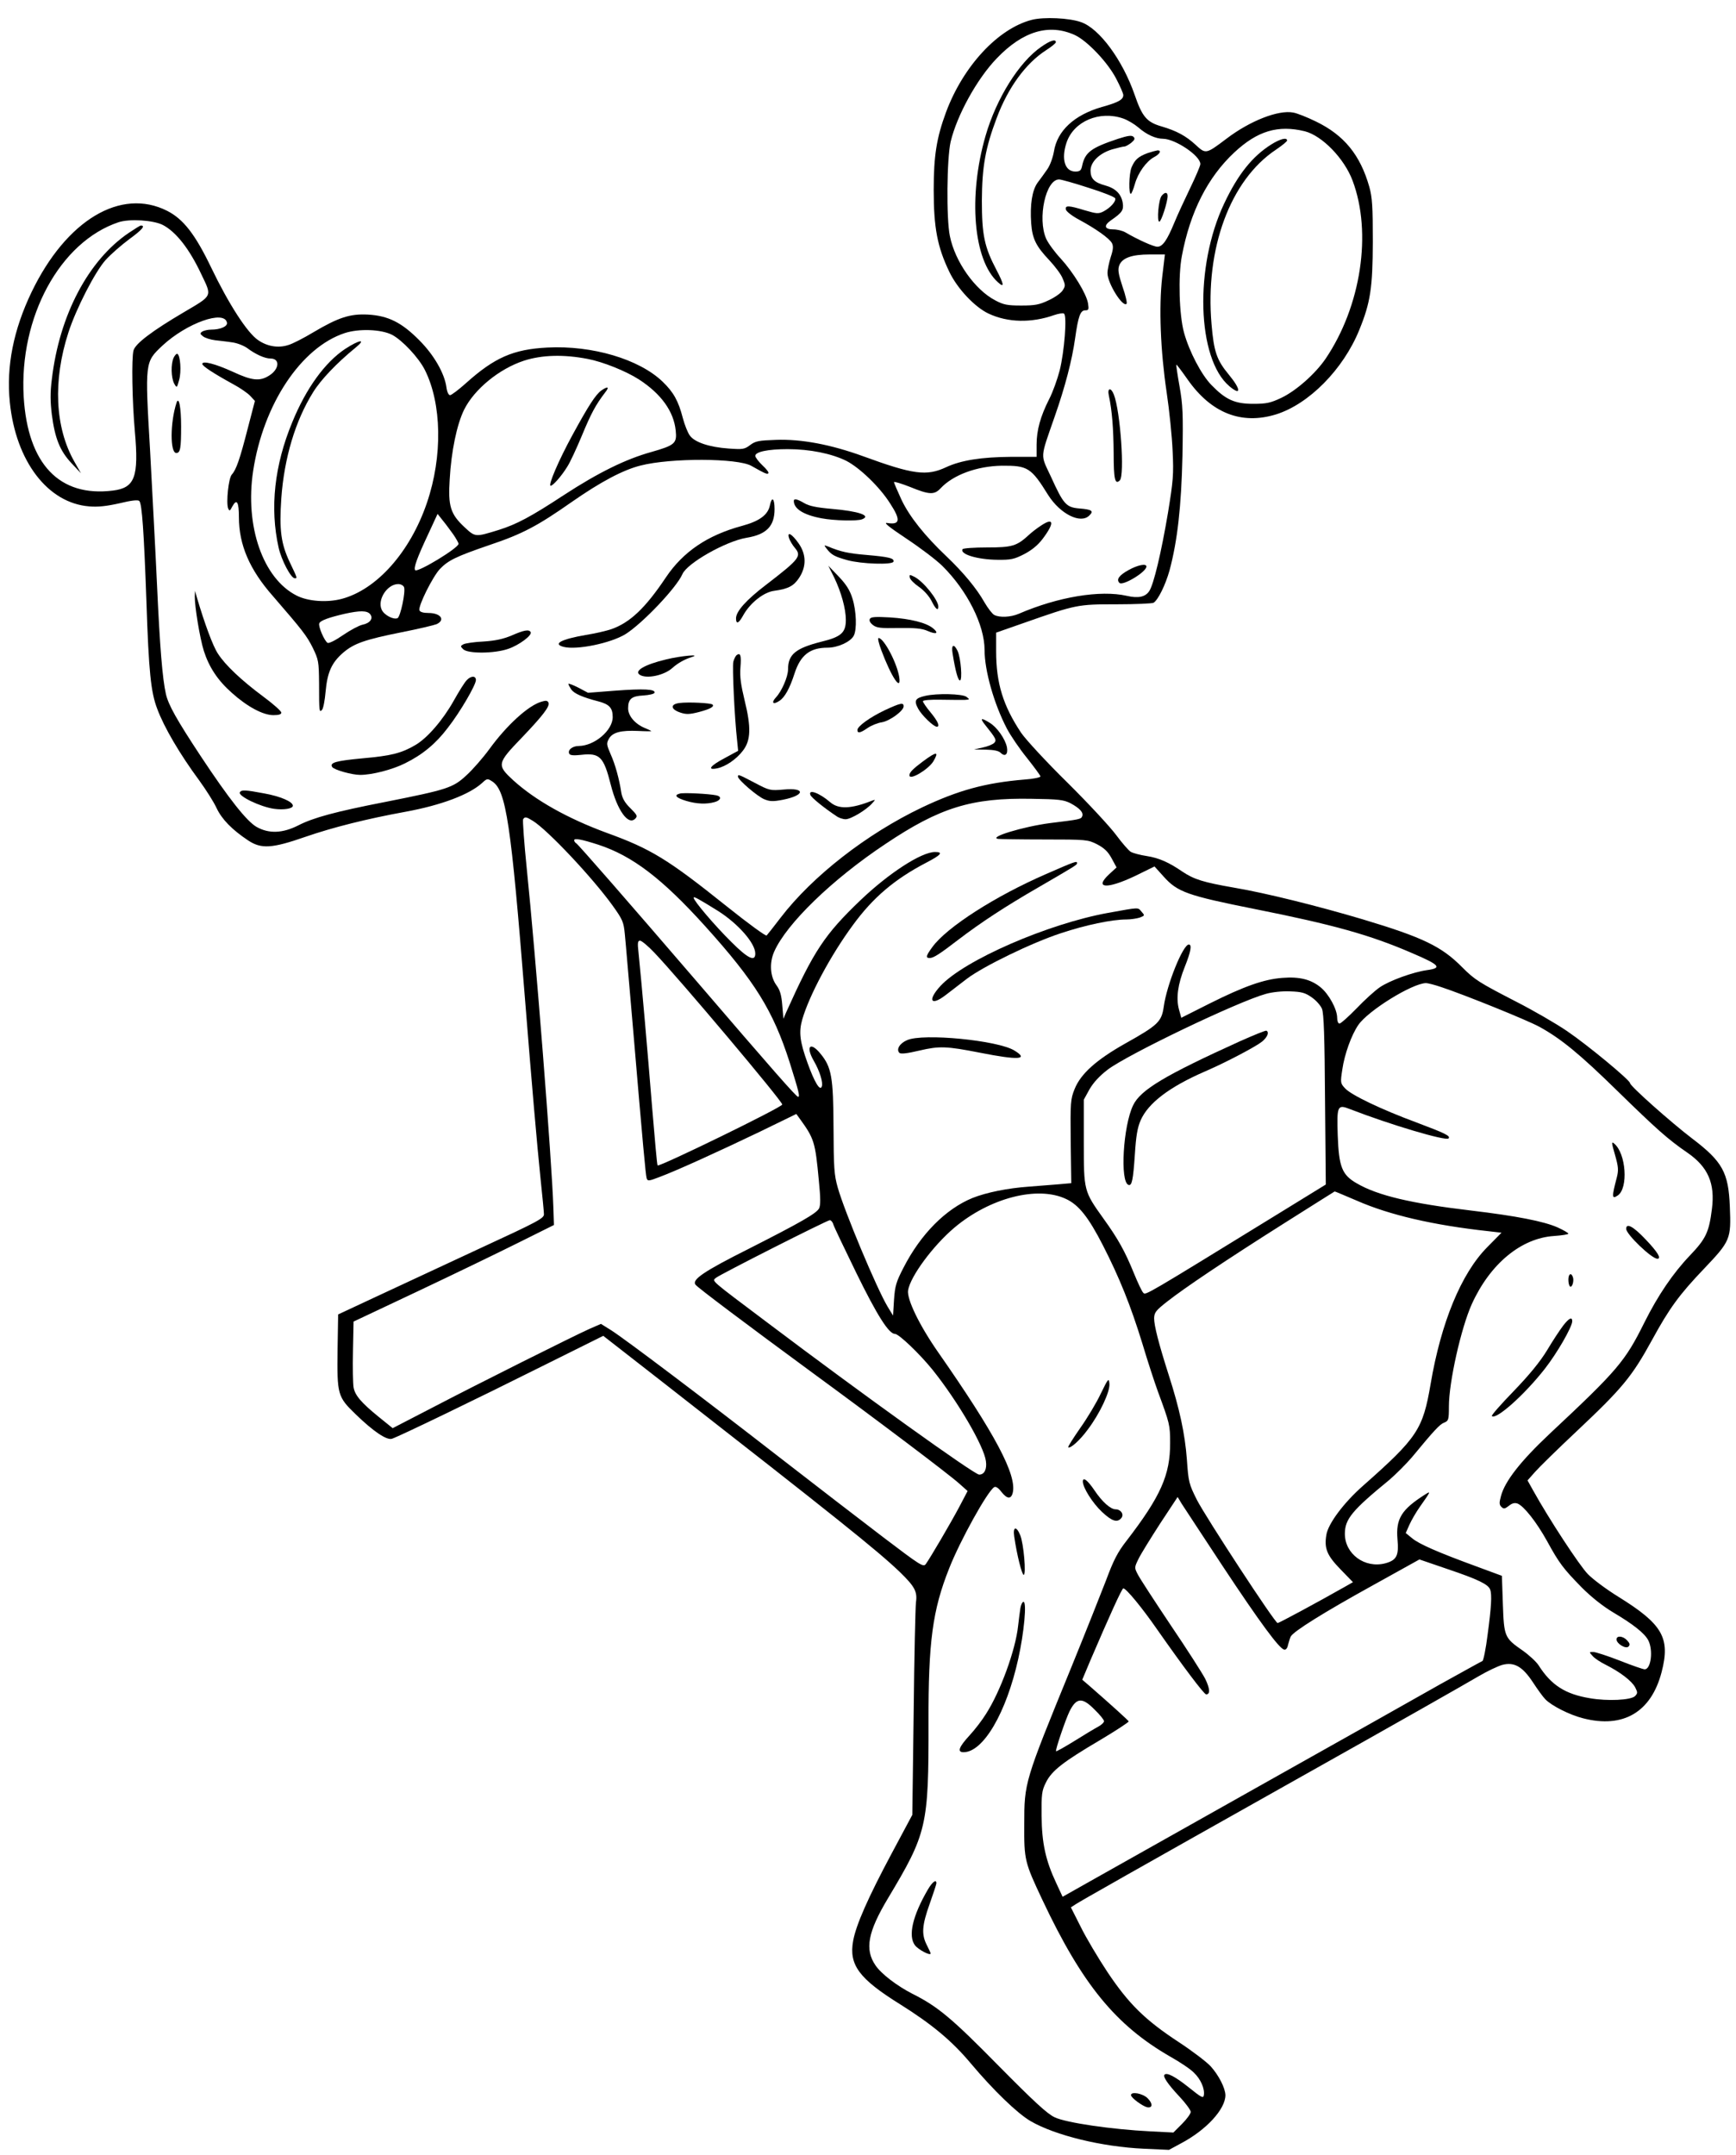 <?xml version="1.0" standalone="no"?>
<!DOCTYPE svg PUBLIC "-//W3C//DTD SVG 20010904//EN"
 "http://www.w3.org/TR/2001/REC-SVG-20010904/DTD/svg10.dtd">
<svg version="1.0" xmlns="http://www.w3.org/2000/svg"
 width="901pt" height="1118pt" viewBox="0 0 901 1118"
 preserveAspectRatio="xMidYMid meet">

<g transform="translate(0,1118) scale(0.1,-0.1)"
fill="#000000" stroke="none">
<path d="M5355 11077 c-175 -45 -356 -240 -445 -479 -49 -133 -64 -225 -64
-403 0 -197 19 -296 81 -425 42 -88 133 -184 204 -217 100 -47 222 -49 339 -8
23 8 47 12 52 8 17 -10 2 -198 -22 -294 -12 -46 -36 -114 -55 -150 -45 -89
-65 -161 -65 -236 l0 -63 -132 0 c-155 -1 -261 -18 -338 -54 -101 -47 -170
-38 -430 57 -168 61 -321 90 -453 85 -89 -3 -106 -6 -134 -27 -29 -22 -38 -23
-110 -18 -102 7 -179 33 -203 68 -11 15 -27 56 -36 90 -23 89 -48 134 -105
189 -122 117 -365 189 -598 177 -177 -9 -275 -52 -424 -186 -37 -33 -74 -61
-81 -61 -8 0 -16 17 -19 41 -10 72 -64 167 -141 244 -91 92 -161 127 -266 133
-93 5 -154 -15 -284 -92 -50 -30 -108 -60 -130 -66 -52 -17 -110 -7 -157 26
-56 38 -152 187 -242 374 -84 175 -145 253 -229 296 -241 122 -524 -48 -704
-421 -94 -196 -132 -385 -113 -572 31 -306 197 -523 412 -540 45 -4 90 1 157
16 62 15 96 19 103 12 14 -14 24 -159 37 -521 12 -365 23 -471 56 -557 35 -95
117 -235 219 -373 34 -47 75 -111 89 -142 28 -59 80 -112 164 -168 68 -45 123
-42 298 19 142 49 317 93 520 130 185 34 330 89 396 149 26 24 28 24 53 8 72
-47 97 -215 170 -1131 35 -440 62 -751 81 -935 9 -85 17 -166 17 -178 2 -22
-28 -38 -338 -181 -187 -87 -428 -199 -535 -249 l-195 -91 -3 -181 c-3 -236 0
-246 94 -337 94 -91 161 -135 188 -127 35 11 441 207 779 376 l318 158 317
-247 c902 -704 1101 -863 1221 -977 78 -76 93 -102 85 -158 -3 -24 -9 -281
-12 -573 l-7 -530 -107 -200 c-123 -230 -185 -371 -200 -453 -23 -125 30 -197
244 -330 166 -104 270 -191 367 -307 117 -139 240 -258 310 -299 128 -74 369
-133 587 -143 l131 -6 61 33 c133 70 232 178 232 251 -1 37 -34 102 -76 149
-21 23 -96 80 -166 126 -177 116 -260 199 -370 363 -49 74 -112 180 -139 235
l-51 101 23 15 c20 14 308 177 1144 647 549 308 867 489 949 537 44 26 99 52
123 59 62 16 105 -8 160 -92 23 -35 51 -74 63 -86 31 -33 125 -81 196 -99 209
-54 354 32 408 240 46 177 5 248 -224 390 -60 37 -132 90 -159 118 -44 45
-203 288 -284 434 l-29 52 39 44 c21 24 118 119 216 211 237 223 287 283 392
475 89 163 141 234 267 366 139 146 143 155 136 324 -7 178 -38 234 -196 354
-109 83 -322 272 -322 287 0 15 -218 196 -327 270 -57 39 -175 107 -261 151
-198 102 -218 115 -284 181 -106 107 -203 154 -513 247 -232 69 -504 137 -670
165 -161 28 -208 43 -268 83 -70 48 -121 71 -185 81 -34 5 -70 15 -82 21 -11
6 -46 46 -77 88 -31 42 -145 165 -253 272 -109 107 -216 223 -240 258 -94 141
-130 258 -130 423 l0 97 143 50 c273 96 280 97 482 97 99 0 186 4 192 8 24 15
62 93 83 168 41 153 61 330 67 594 4 218 2 264 -15 360 -11 61 -18 111 -17
113 2 2 28 -33 59 -77 122 -174 279 -236 458 -181 171 53 350 234 433 439 58
142 69 218 70 456 0 183 -3 231 -18 285 -47 166 -131 269 -278 340 -45 22 -98
43 -117 46 -77 15 -225 -43 -347 -136 -106 -80 -107 -80 -159 -32 -51 47 -99
73 -177 96 -77 22 -101 50 -140 164 -63 181 -183 344 -278 377 -61 22 -193 28
-256 12z m224 -79 c64 -30 170 -141 214 -226 20 -38 37 -77 37 -85 0 -24 -25
-38 -111 -62 -143 -41 -232 -123 -249 -231 -6 -33 -20 -72 -35 -93 -14 -20
-36 -51 -50 -69 -28 -39 -40 -114 -33 -211 6 -80 25 -118 94 -191 29 -31 61
-73 69 -94 15 -35 15 -40 0 -63 -9 -14 -42 -37 -73 -51 -48 -23 -71 -27 -142
-27 -72 0 -92 4 -135 27 -105 55 -208 200 -235 333 -19 90 -16 403 4 490 33
137 136 325 239 432 136 142 272 182 406 121z m251 -433 c23 -8 58 -29 78 -46
42 -37 90 -59 129 -59 63 -1 193 -88 193 -131 0 -9 -24 -65 -53 -125 -29 -60
-66 -140 -82 -179 -38 -92 -61 -125 -88 -125 -20 0 -100 36 -167 75 -14 8 -42
15 -62 15 -46 0 -51 20 -12 47 58 40 67 53 61 91 -8 46 -37 75 -91 90 -56 15
-76 35 -76 77 0 45 46 90 112 110 29 8 57 15 64 15 6 0 22 9 35 19 18 15 21
22 12 31 -9 9 -27 7 -80 -10 -141 -47 -172 -70 -187 -142 -5 -23 -12 -28 -35
-28 -54 0 -74 64 -46 149 37 112 172 169 295 126z m942 -66 c90 -23 205 -141
248 -256 102 -271 44 -652 -140 -924 -54 -79 -154 -167 -230 -203 -55 -26 -77
-31 -145 -31 -96 0 -143 21 -217 97 -53 54 -116 175 -143 273 -25 92 -31 292
-11 397 43 229 134 408 272 537 120 112 227 144 366 110z m-1123 -293 c74 -23
137 -48 139 -55 5 -16 -25 -49 -61 -68 -26 -13 -35 -12 -97 6 -84 26 -103 26
-98 4 2 -10 33 -34 69 -53 87 -47 156 -96 170 -121 8 -16 7 -33 -6 -72 -9 -29
-17 -66 -17 -84 0 -52 79 -179 99 -159 4 3 -5 44 -21 89 -22 67 -25 88 -17
110 15 39 65 57 159 57 l78 0 -14 -117 c-18 -157 -9 -383 23 -598 14 -93 28
-231 31 -305 6 -121 3 -154 -24 -320 -35 -207 -74 -371 -97 -406 -20 -31 -57
-39 -117 -25 -137 31 -356 -5 -560 -93 -42 -18 -100 -21 -128 -6 -10 5 -33 35
-51 66 -40 71 -109 154 -195 236 -115 109 -193 207 -235 295 -21 46 -39 87
-39 92 0 4 37 -7 83 -25 100 -41 126 -42 158 -8 66 71 190 116 319 118 134 1
152 -10 240 -152 63 -99 169 -152 214 -106 24 23 13 31 -51 36 -70 6 -83 21
-149 166 -55 118 -57 89 20 311 54 154 90 292 106 406 16 113 27 145 52 145
18 0 20 4 15 36 -8 50 -77 162 -142 233 -30 32 -64 78 -75 102 -47 105 -2 311
68 308 9 0 78 -19 151 -43z m-4804 -193 c69 -36 138 -124 200 -256 56 -117 60
-108 -91 -197 -163 -96 -251 -162 -261 -198 -11 -39 -7 -264 7 -421 21 -236 0
-292 -114 -306 -278 -35 -442 138 -463 486 -24 414 188 804 492 906 58 19 180
11 230 -14z m333 -507 c4 -19 -34 -36 -81 -36 -18 0 -39 -5 -47 -10 -13 -9
-13 -12 4 -25 10 -8 38 -17 62 -20 24 -3 64 -7 88 -11 25 -3 59 -16 78 -29 45
-34 93 -55 122 -55 51 0 46 -56 -8 -89 -48 -30 -88 -26 -187 20 -92 42 -159
59 -159 41 0 -11 58 -49 160 -105 36 -19 76 -47 89 -61 l24 -26 -37 -142 c-41
-160 -60 -215 -83 -240 -17 -19 -30 -145 -19 -175 7 -16 9 -15 22 10 23 42 34
23 34 -56 0 -143 55 -272 177 -410 154 -178 175 -205 206 -267 30 -62 32 -71
33 -185 0 -149 1 -152 15 -138 7 7 15 50 19 96 9 100 32 150 91 201 56 48 113
68 303 106 87 17 170 37 182 42 47 22 21 58 -42 58 -27 0 -44 5 -47 14 -8 21
69 175 106 214 43 45 84 65 256 124 173 58 250 99 430 225 148 103 264 165
356 188 156 40 504 39 575 -2 71 -40 82 -45 88 -38 4 3 -10 22 -31 41 -20 19
-37 42 -37 49 0 21 65 35 168 35 116 0 228 -23 305 -61 69 -36 172 -134 227
-221 56 -86 52 -112 -16 -101 -20 3 10 -21 100 -81 71 -47 156 -111 188 -143
128 -127 218 -305 218 -435 0 -107 49 -280 116 -408 19 -36 65 -104 104 -152
38 -48 70 -91 70 -96 0 -5 -37 -13 -82 -16 -205 -17 -345 -56 -533 -145 -287
-137 -568 -356 -733 -571 -36 -47 -69 -89 -73 -93 -4 -5 -97 63 -207 151 -305
244 -393 298 -622 381 -204 75 -371 169 -485 272 -88 81 -86 88 45 224 106
111 144 160 137 179 -5 12 -13 13 -36 6 -68 -19 -181 -122 -271 -246 -33 -45
-86 -106 -119 -136 -70 -65 -98 -74 -420 -138 -262 -51 -375 -82 -453 -122
-81 -41 -152 -44 -216 -8 -51 29 -143 145 -290 367 -126 191 -168 266 -181
323 -18 81 -31 240 -46 565 -8 176 -25 490 -36 698 -27 462 -27 458 64 544
126 117 322 187 335 119z m857 -63 c53 -28 137 -117 170 -182 88 -175 93 -448
11 -689 -87 -256 -261 -451 -443 -499 -76 -20 -174 -13 -233 17 -175 88 -270
360 -226 648 53 345 248 639 475 714 74 24 189 20 246 -9z m1015 -125 c79 -15
199 -63 267 -107 114 -74 180 -165 190 -265 7 -66 -4 -76 -127 -111 -133 -37
-275 -107 -453 -223 -172 -113 -246 -152 -338 -181 -123 -38 -122 -38 -178 14
-73 68 -86 109 -77 248 8 145 37 285 75 362 53 106 182 212 311 254 93 30 206
33 330 9z m-697 -911 c15 -22 27 -44 27 -48 0 -22 -212 -150 -225 -137 -10 10
10 65 67 186 l49 106 27 -34 c15 -18 39 -51 55 -73z m-256 -273 c9 -24 -19
-155 -34 -161 -22 -9 -70 17 -82 44 -24 52 29 133 86 133 13 0 26 -7 30 -16z
m-176 -140 c18 -22 0 -47 -40 -55 -18 -4 -63 -28 -101 -54 -39 -27 -73 -44
-80 -40 -17 11 -49 86 -43 101 5 15 51 31 133 50 78 17 115 17 131 -2z m3635
-981 c48 -26 68 -48 61 -67 -6 -16 -12 -17 -167 -36 -138 -18 -324 -74 -269
-82 7 -1 115 -3 239 -3 220 0 226 -1 274 -25 36 -19 56 -37 75 -72 l26 -48
-38 -35 c-81 -75 -12 -79 135 -9 l100 49 47 -52 c72 -81 124 -99 474 -169 407
-81 598 -134 817 -229 143 -61 157 -77 75 -88 -71 -10 -193 -54 -244 -89 -25
-17 -80 -67 -121 -110 -42 -43 -81 -78 -88 -78 -7 0 -12 13 -12 30 0 44 -43
123 -86 158 -50 41 -109 56 -198 49 -95 -7 -198 -43 -378 -133 l-147 -74 -12
43 c-16 59 -6 131 30 221 32 80 38 116 21 116 -30 0 -114 -207 -130 -322 -11
-78 -29 -96 -199 -191 -151 -85 -231 -157 -263 -235 -22 -54 -23 -69 -21 -274
l3 -216 -68 -6 c-37 -3 -105 -8 -152 -12 -111 -8 -220 -30 -293 -59 -139 -57
-268 -187 -357 -360 -39 -75 -45 -96 -50 -168 l-5 -82 -28 46 c-57 95 -224
494 -259 618 -19 67 -21 103 -22 311 -1 262 -10 314 -68 384 -53 65 -78 38
-34 -38 31 -54 49 -113 41 -133 -9 -25 -38 23 -74 123 -40 111 -46 160 -27
226 36 124 147 332 262 488 105 144 217 239 382 325 77 40 89 55 45 55 -71 0
-239 -109 -387 -250 -187 -179 -242 -263 -385 -580 l-15 -35 -6 70 c-4 52 -12
79 -29 102 -34 45 -39 117 -13 176 64 145 301 375 578 559 282 189 447 240
759 234 140 -2 165 -5 201 -23z m-2791 -91 c77 -47 313 -298 416 -442 51 -71
56 -84 62 -147 4 -37 22 -255 42 -483 53 -625 66 -763 71 -782 5 -16 10 -16
67 6 91 34 306 132 521 235 l189 92 16 -22 c77 -106 82 -121 101 -325 9 -90 9
-127 1 -143 -14 -26 -94 -72 -366 -210 -233 -117 -296 -160 -275 -186 14 -17
252 -196 606 -456 339 -248 710 -528 762 -575 l44 -39 -42 -80 c-45 -85 -152
-267 -175 -299 -13 -17 -27 -8 -222 140 -114 87 -359 275 -543 418 -390 303
-793 607 -868 655 l-53 33 -62 -27 c-84 -38 -565 -278 -816 -409 l-203 -105
-73 59 c-91 74 -123 112 -130 153 -3 18 -5 102 -3 187 l3 154 335 158 c184 87
418 200 520 251 l185 92 -3 90 c-8 247 -92 1310 -138 1758 -14 136 -22 252
-19 257 9 14 16 13 50 -8z m340 -124 c177 -58 331 -175 555 -423 258 -286 352
-437 438 -705 48 -153 55 -180 44 -180 -9 0 -134 142 -527 600 -357 415 -611
706 -624 715 -6 3 -11 11 -11 16 0 12 38 5 125 -23z m622 -344 c104 -66 193
-167 193 -221 0 -44 -38 -26 -124 60 -86 85 -196 214 -196 230 0 8 24 -5 127
-69z m-331 -216 c130 -136 664 -770 664 -788 0 -14 -638 -325 -647 -316 -3 2
-15 141 -29 308 -22 273 -53 629 -70 796 -6 51 -4 62 8 62 8 0 42 -28 74 -62z
m4085 -179 c118 -39 443 -170 509 -206 111 -61 208 -140 405 -333 202 -197
262 -251 363 -320 107 -74 144 -159 127 -292 -15 -120 -31 -154 -114 -241 -88
-92 -166 -207 -236 -347 -101 -203 -138 -247 -492 -578 -149 -140 -233 -246
-253 -324 -9 -33 -9 -44 2 -55 12 -12 18 -11 39 5 17 14 30 17 45 12 33 -13
98 -95 153 -194 64 -117 85 -144 181 -242 51 -51 111 -98 163 -129 103 -61
163 -108 182 -145 26 -51 14 -150 -19 -150 -8 0 -66 20 -129 45 -64 25 -126
45 -138 45 -22 0 -22 0 -3 -21 10 -12 42 -33 69 -46 75 -38 135 -84 152 -117
13 -26 13 -30 -1 -45 -22 -21 -142 -27 -234 -11 -128 21 -201 68 -266 170 -12
19 -50 54 -84 78 -94 65 -96 72 -102 242 l-5 145 -130 48 c-205 75 -300 117
-336 147 l-33 27 19 43 c11 24 35 66 55 94 57 81 58 83 25 62 -121 -77 -151
-125 -142 -231 8 -85 -4 -109 -63 -125 -106 -28 -210 48 -210 153 0 76 37 121
230 279 35 30 88 83 118 118 115 139 145 172 168 180 22 9 24 15 24 84 0 126
63 407 119 531 95 209 256 342 427 353 41 3 74 8 74 12 0 4 -26 19 -57 33 -71
31 -212 59 -448 87 -312 37 -485 78 -593 141 -77 44 -93 85 -99 248 -5 155 -2
163 64 137 209 -81 496 -166 511 -152 12 13 -18 27 -164 82 -184 68 -341 143
-373 178 -24 26 -25 29 -14 99 11 77 47 178 83 230 51 74 278 215 351 217 9 0
45 -9 80 -21z m-673 -53 c22 -15 46 -42 53 -59 10 -24 14 -147 16 -472 l4
-440 -252 -155 c-685 -421 -683 -420 -695 -407 -7 6 -29 53 -49 102 -46 113
-82 178 -157 282 -103 144 -103 144 -103 398 l0 220 29 53 c21 36 51 69 95
103 108 81 676 353 821 393 31 9 85 15 126 13 59 -2 78 -7 112 -31z m237
-1056 c167 -73 394 -126 679 -157 l69 -8 -75 -76 c-135 -137 -239 -391 -293
-709 -40 -235 -68 -278 -351 -528 -100 -88 -181 -197 -190 -254 -12 -71 3
-107 73 -179 l65 -67 -44 -25 c-150 -85 -340 -187 -347 -187 -14 0 -371 546
-419 639 -41 82 -44 92 -52 210 -10 133 -38 263 -94 437 -53 166 -76 257 -76
295 1 30 8 40 68 87 92 72 297 210 607 406 143 90 261 165 262 165 1 1 54 -22
118 -49z m-1512 10 c66 -31 116 -94 191 -240 86 -168 144 -312 205 -510 27
-91 64 -203 81 -250 61 -165 63 -173 63 -265 1 -166 -49 -278 -226 -508 -47
-60 -68 -102 -106 -204 -27 -70 -108 -274 -181 -453 -243 -594 -244 -596 -244
-815 -1 -184 2 -196 94 -391 207 -439 381 -651 665 -814 50 -28 105 -65 122
-83 34 -32 57 -83 51 -117 -3 -17 -13 -11 -78 41 -70 56 -114 79 -126 66 -10
-9 17 -49 77 -113 33 -35 59 -71 59 -80 0 -9 -20 -37 -45 -62 l-45 -45 -118 6
c-203 10 -440 45 -498 73 -39 18 -108 82 -292 268 -242 246 -315 307 -447 373
-80 41 -161 103 -191 147 -57 83 -40 173 64 347 203 339 212 374 211 914 -1
418 21 582 107 798 56 143 199 401 234 422 8 5 22 -4 37 -24 29 -37 50 -40 59
-6 23 92 -91 306 -387 730 -97 139 -163 275 -156 321 12 73 130 232 240 325
184 155 432 219 580 149z m-1208 -132 c4 -13 58 -126 120 -253 107 -218 168
-315 200 -315 20 0 127 -102 195 -186 130 -162 267 -396 277 -474 6 -42 -8
-70 -35 -70 -25 0 -608 418 -1097 787 -306 230 -290 216 -269 234 22 18 575
298 591 299 6 0 15 -10 18 -22z m2021 -1773 c194 -293 293 -427 319 -433 9 -2
17 8 20 25 4 15 10 35 14 43 14 27 175 127 423 264 l245 136 149 -51 c154 -52
208 -78 218 -105 10 -26 6 -92 -13 -233 -9 -74 -22 -136 -27 -138 -6 -2 -104
-57 -220 -121 -115 -65 -528 -298 -919 -517 -390 -219 -784 -441 -875 -492
l-165 -93 -33 71 c-55 117 -75 207 -76 349 -1 112 1 130 22 172 30 62 90 108
280 220 84 50 151 94 150 98 -3 6 -90 85 -207 187 l-34 29 42 100 c99 231 164
374 171 374 15 0 98 -101 177 -215 131 -187 242 -335 253 -335 22 0 20 30 -5
81 -15 29 -95 154 -179 278 -83 124 -160 242 -170 262 -19 36 -19 37 3 82 12
25 63 107 112 183 l91 138 21 -35 c12 -19 108 -164 213 -324z m-665 -744 c27
-26 49 -53 49 -60 0 -7 -14 -20 -31 -29 -17 -9 -72 -42 -123 -74 -50 -31 -93
-55 -95 -53 -5 5 49 164 70 207 36 72 66 74 130 9z"/>
<path d="M5404 10937 c-115 -79 -233 -268 -289 -462 -91 -314 -63 -645 64
-759 35 -32 33 -13 -8 65 -62 118 -75 180 -75 359 1 175 18 272 77 428 59 158
151 284 257 352 28 18 50 36 50 41 0 18 -29 9 -76 -24z"/>
<path d="M5957 10386 c-49 -18 -67 -34 -84 -74 -14 -33 -16 -145 -3 -137 4 3
13 25 20 50 16 58 60 119 100 140 30 16 40 35 18 35 -7 -1 -30 -7 -51 -14z"/>
<path d="M6029 10164 c-16 -19 -26 -134 -12 -134 10 0 43 102 43 133 0 21 -14
22 -31 1z"/>
<path d="M6597 10430 c-98 -62 -172 -155 -243 -305 -156 -328 -142 -807 27
-949 62 -52 60 -16 -3 60 -63 76 -78 119 -90 262 -34 393 97 748 335 906 31
21 57 42 57 47 0 18 -37 8 -83 -21z"/>
<path d="M5755 9128 c17 -79 24 -173 25 -300 0 -134 7 -165 32 -140 26 26 3
359 -31 445 -15 39 -35 35 -26 -5z"/>
<path d="M5404 8454 c-22 -14 -50 -36 -64 -49 -63 -58 -87 -65 -217 -65 -67 0
-124 -4 -127 -9 -16 -26 77 -54 180 -55 71 -1 88 3 139 29 40 21 71 46 96 79
63 83 59 114 -7 70z"/>
<path d="M5858 8223 c-49 -27 -66 -49 -48 -67 17 -17 140 57 140 85 0 17 -45
8 -92 -18z"/>
<path d="M670 9973 c-211 -142 -362 -427 -401 -761 -9 -69 -8 -117 0 -183 16
-123 42 -188 102 -252 l49 -52 -34 60 c-101 178 -112 420 -31 670 40 124 139
316 193 376 26 29 82 78 124 109 67 49 84 70 59 70 -4 0 -31 -17 -61 -37z"/>
<path d="M901 9324 c-15 -34 -13 -103 3 -134 14 -24 14 -24 26 20 12 43 6 125
-9 134 -4 3 -13 -6 -20 -20z"/>
<path d="M916 9090 c-33 -101 -34 -260 -1 -260 21 0 25 25 25 138 0 101 -12
159 -24 122z"/>
<path d="M3996 8559 c-10 -50 -54 -83 -148 -108 -176 -48 -302 -133 -391 -265
-107 -160 -187 -236 -284 -270 -23 -8 -82 -22 -132 -30 -129 -22 -175 -47
-115 -62 68 -17 243 19 320 66 88 55 266 242 296 312 25 57 225 170 332 188
104 17 146 60 146 149 0 56 -14 68 -24 20z"/>
<path d="M4120 8581 c0 -41 52 -73 145 -90 64 -12 184 -15 209 -5 50 19 -17
42 -157 54 -80 7 -118 15 -143 30 -38 22 -54 25 -54 11z"/>
<path d="M4095 8389 c4 -13 18 -37 31 -52 35 -42 24 -57 -149 -190 -105 -80
-156 -138 -157 -174 0 -34 14 -28 38 16 36 64 106 119 160 126 73 10 102 25
130 68 38 58 37 121 -3 178 -35 50 -61 64 -50 28z"/>
<path d="M4290 8334 c25 -33 43 -42 108 -60 73 -20 233 -25 239 -8 6 18 -24
25 -139 35 -95 8 -134 16 -203 45 -19 7 -19 6 -5 -12z"/>
<path d="M4330 8183 c36 -75 60 -161 60 -219 0 -66 -24 -88 -127 -113 -134
-34 -173 -66 -173 -144 0 -38 -33 -113 -62 -144 -27 -29 -16 -41 17 -19 28 18
54 65 79 143 31 95 80 133 171 133 53 0 119 30 136 62 17 32 14 128 -7 194
-13 42 -32 72 -71 113 l-54 56 31 -62z"/>
<path d="M4722 8184 c1 -10 23 -32 48 -49 26 -18 53 -49 65 -73 20 -41 35 -54
35 -29 0 34 -76 129 -123 154 -26 13 -28 13 -25 -3z"/>
<path d="M1011 8085 c-1 -49 26 -215 47 -282 27 -84 72 -153 146 -218 79 -71
161 -115 215 -115 28 0 41 4 41 13 0 8 -42 45 -92 82 -117 87 -199 165 -237
224 -26 39 -69 156 -109 291 l-10 35 -1 -30z"/>
<path d="M4515 7970 c-5 -9 0 -20 15 -32 19 -15 38 -18 134 -16 86 1 120 -2
150 -15 46 -20 61 -13 28 14 -36 29 -117 49 -223 56 -73 4 -98 3 -104 -7z"/>
<path d="M2655 7883 c-43 -18 -84 -27 -145 -31 -47 -2 -93 -9 -104 -14 -17 -9
-17 -11 -2 -26 24 -24 163 -23 234 2 56 19 126 71 116 87 -9 15 -35 10 -99
-18z"/>
<path d="M4574 7807 c52 -139 105 -219 93 -139 -12 74 -80 202 -107 202 -6 0
1 -28 14 -63z"/>
<path d="M4944 7790 c14 -88 28 -140 38 -140 14 0 5 116 -12 153 -19 40 -34
33 -26 -13z"/>
<path d="M3824 7782 c-6 -4 -14 -20 -18 -35 -6 -26 6 -289 20 -412 l5 -50 -70
-38 c-76 -40 -93 -64 -39 -53 44 9 100 47 134 92 41 53 43 121 9 259 -20 83
-26 125 -22 173 5 62 0 77 -19 64z"/>
<path d="M3457 7759 c-113 -27 -168 -60 -136 -80 35 -22 126 -3 169 36 28 25
62 44 99 56 57 17 -55 7 -132 -12z"/>
<path d="M2423 7652 c-10 -9 -40 -57 -68 -107 -56 -100 -137 -194 -199 -230
-71 -42 -126 -56 -274 -69 -138 -13 -172 -22 -158 -45 10 -15 103 -41 145 -41
62 0 167 27 233 60 91 45 160 102 222 184 65 83 146 223 146 248 0 23 -25 23
-47 0z"/>
<path d="M2950 7632 c0 -4 7 -17 15 -29 15 -21 57 -40 142 -62 56 -15 73 -34
73 -81 0 -69 -94 -149 -176 -150 -34 0 -60 -22 -49 -41 5 -8 25 -9 61 -5 97
11 117 -9 154 -155 34 -134 91 -213 127 -176 13 13 10 19 -25 54 -29 28 -42
52 -47 79 -11 73 -32 149 -56 202 -21 49 -22 55 -9 79 19 34 63 45 152 41 37
-2 68 -2 68 -1 0 2 -16 9 -35 17 -50 21 -85 63 -85 101 0 49 18 64 79 67 30 2
56 8 58 14 6 19 -54 22 -204 11 l-141 -11 -51 27 c-28 14 -51 23 -51 19z"/>
<path d="M4802 7570 c-53 -12 -59 -25 -37 -66 18 -34 80 -94 97 -94 18 0 6 28
-32 74 -22 26 -40 53 -40 58 0 6 38 9 93 8 50 -1 106 -1 122 -1 29 2 29 2 11
16 -22 16 -154 19 -214 5z"/>
<path d="M3527 7533 c-50 -6 -47 -33 5 -50 30 -10 48 -9 95 3 57 15 82 28 71
39 -8 8 -126 14 -171 8z"/>
<path d="M4593 7496 c-78 -37 -143 -84 -143 -103 0 -19 15 -16 54 11 19 13 52
26 73 29 41 7 113 59 113 83 0 21 -17 17 -97 -20z"/>
<path d="M5114 7418 c56 -70 60 -78 45 -93 -8 -7 -34 -18 -59 -23 l-45 -10 62
-1 c41 -1 67 -6 77 -17 23 -22 39 -7 32 30 -9 43 -51 103 -89 126 -46 29 -53
25 -23 -12z"/>
<path d="M4790 7230 c-52 -39 -70 -57 -70 -72 0 -29 98 30 124 72 31 53 18 53
-54 0z"/>
<path d="M3830 7151 c0 -16 100 -102 136 -117 29 -12 45 -13 97 -3 116 23 119
64 4 53 -70 -6 -74 -5 -150 35 -84 44 -87 45 -87 32z"/>
<path d="M1245 7070 c-12 -19 106 -76 178 -86 50 -7 97 1 97 16 0 21 -65 49
-149 64 -100 19 -118 19 -126 6z"/>
<path d="M3528 7063 c-32 -8 -19 -22 34 -38 54 -16 105 -18 147 -6 33 9 38 29
9 35 -38 8 -172 15 -190 9z"/>
<path d="M4206 7056 c5 -14 72 -68 134 -109 13 -10 35 -17 49 -17 27 0 107 48
137 82 19 21 19 21 -1 14 -108 -43 -174 -45 -217 -7 -56 48 -114 69 -102 37z"/>
<path d="M1790 9369 c-104 -70 -201 -203 -273 -379 -93 -224 -117 -445 -71
-651 15 -66 64 -159 84 -159 14 0 14 -1 -26 83 -46 97 -55 168 -44 332 15 209
73 403 165 550 40 65 123 152 221 232 58 47 19 41 -56 -8z"/>
<path d="M3122 9155 c-31 -22 -68 -80 -151 -232 -72 -132 -128 -263 -113 -263
12 0 56 50 85 97 15 22 49 96 77 163 48 116 72 160 120 223 24 30 16 35 -18
12z"/>
<path d="M5430 6646 c-265 -115 -516 -276 -591 -379 -33 -45 -36 -57 -14 -57
20 0 51 20 150 96 117 89 240 170 415 271 191 111 200 116 200 125 0 13 -9 10
-160 -56z"/>
<path d="M5750 6444 c-313 -57 -745 -245 -869 -379 -68 -74 -51 -107 26 -48
26 20 77 59 112 86 85 64 335 186 488 236 126 42 264 71 339 71 23 0 55 5 70
10 26 10 26 11 9 30 -21 24 -7 24 -175 -6z"/>
<path d="M4708 5784 c-38 -16 -58 -48 -40 -66 7 -7 41 -3 104 12 103 24 140
23 313 -11 202 -40 257 -36 180 11 -85 53 -474 91 -557 54z"/>
<path d="M8382 5189 c18 -63 19 -80 9 -119 -26 -99 -26 -113 5 -92 56 37 44
219 -19 270 -14 12 -13 3 5 -59z"/>
<path d="M8440 4805 c0 -28 132 -155 162 -155 22 0 2 34 -60 99 -64 68 -102
89 -102 56z"/>
<path d="M8140 4541 c0 -17 4 -32 9 -35 11 -7 22 31 14 50 -9 24 -23 15 -23
-15z"/>
<path d="M8113 4303 c-16 -21 -54 -78 -83 -127 -37 -61 -94 -130 -174 -213
-66 -68 -117 -126 -113 -129 21 -22 169 110 274 244 63 80 143 218 143 248 0
24 -17 16 -47 -23z"/>
<path d="M8390 2675 c0 -22 48 -51 62 -37 9 9 7 17 -7 32 -21 23 -55 27 -55 5z"/>
<path d="M6435 5778 c-388 -176 -516 -252 -554 -332 -52 -107 -69 -398 -24
-413 18 -6 24 26 33 157 6 95 13 139 30 178 39 89 148 173 335 254 111 48 264
129 296 155 28 24 37 48 22 56 -5 2 -66 -23 -138 -55z"/>
<path d="M5713 3950 c-22 -47 -70 -127 -107 -179 -36 -52 -64 -96 -62 -99 10
-9 60 35 101 91 63 83 117 198 113 239 -3 31 -6 28 -45 -52z"/>
<path d="M5620 3494 c0 -31 50 -111 99 -157 52 -49 80 -58 101 -32 15 19 -3
45 -30 45 -26 0 -70 39 -110 99 -36 53 -60 71 -60 45z"/>
<path d="M5264 3208 c14 -96 40 -198 49 -198 14 0 0 163 -18 206 -20 49 -39
45 -31 -8z"/>
<path d="M5296 2838 c-3 -18 -8 -60 -12 -93 -13 -124 -92 -341 -167 -457 -19
-31 -58 -82 -86 -112 -55 -60 -64 -86 -30 -86 102 0 222 204 284 485 30 135
45 295 27 295 -6 0 -13 -15 -16 -32z"/>
<path d="M4816 1378 c-80 -137 -104 -242 -67 -290 18 -23 81 -56 81 -42 0 3
-9 22 -20 44 -28 55 -25 101 15 213 19 54 35 102 35 107 0 23 -21 7 -44 -32z"/>
<path d="M5870 311 c0 -14 61 -58 84 -63 29 -5 30 19 2 47 -25 25 -86 36 -86
16z"/>
</g>
</svg>
